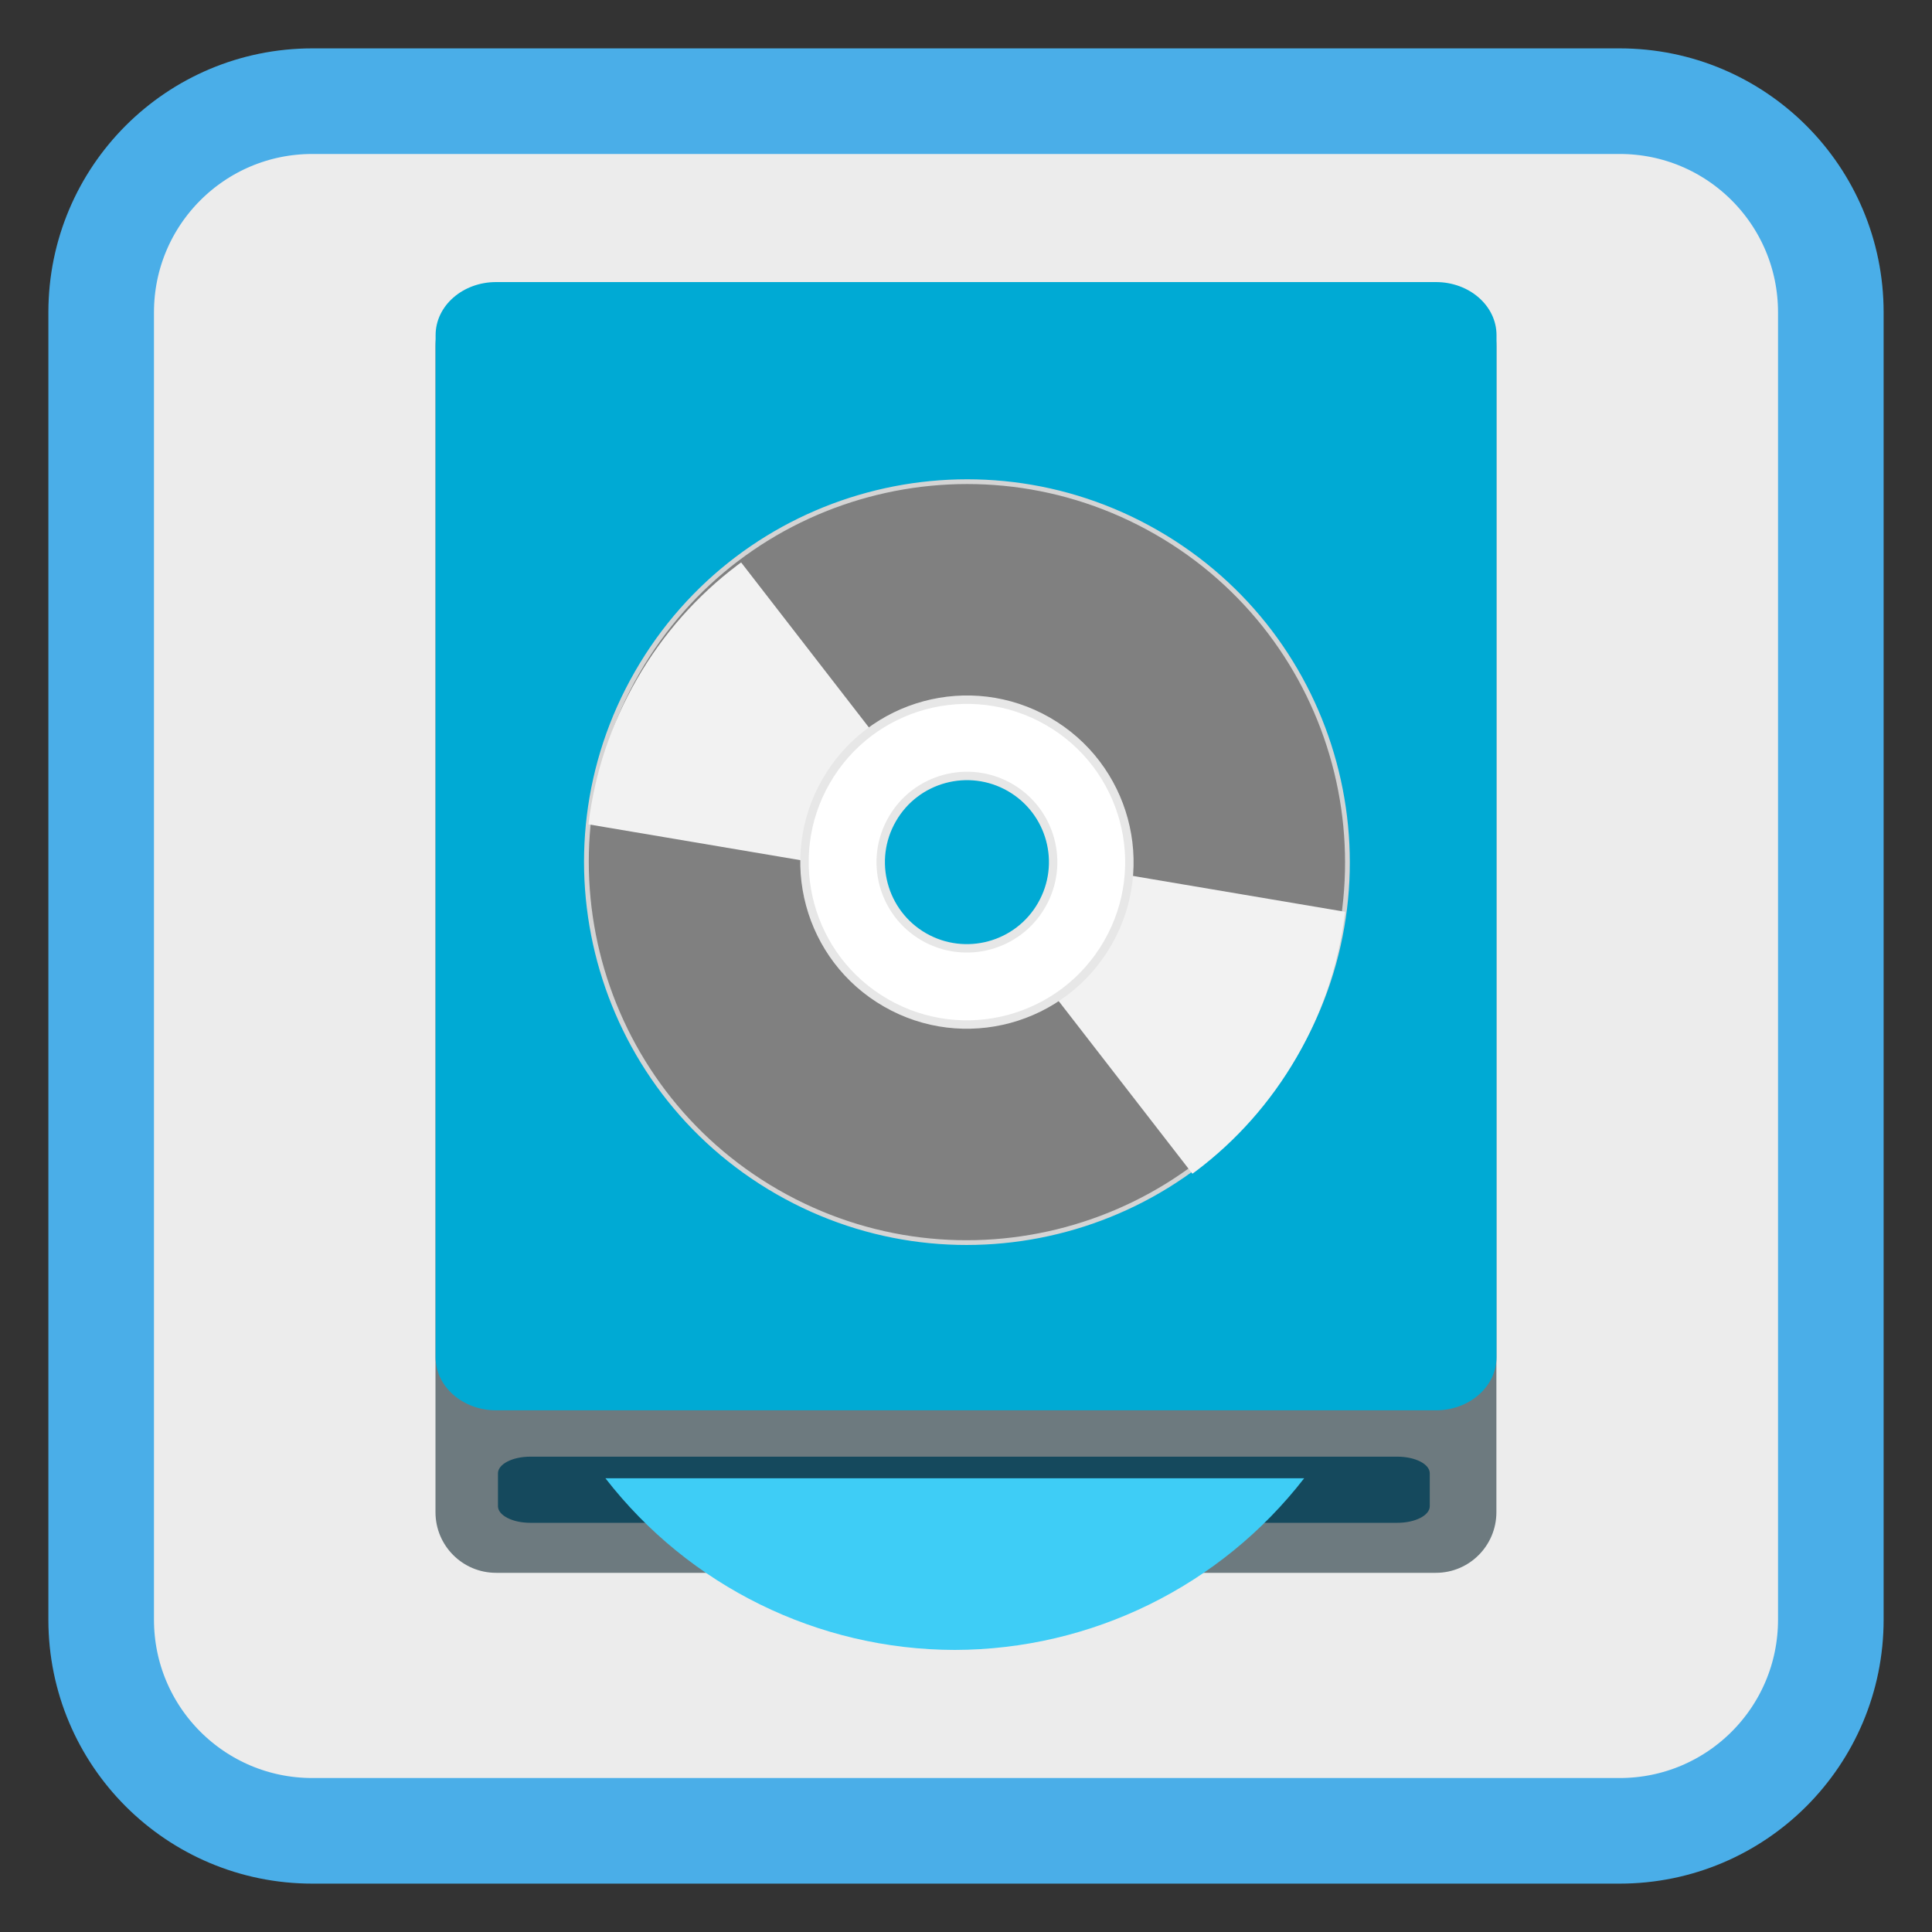 <?xml version="1.0" encoding="UTF-8"?>
<svg xmlns="http://www.w3.org/2000/svg" xmlns:xlink="http://www.w3.org/1999/xlink" width="64pt" height="64pt" viewBox="0 0 64 64" version="1.1">
<rect x="0" y="0" width="64" height="64" fill="#333333" stroke="none"/>
<defs>
<clipPath id="clip1">
  <path d="M 32 28 L 45 28 L 45 41 L 32 41 Z M 32 28 "/>
</clipPath>
<clipPath id="clip2">
  <path d="M 38.324 17.746 C 32.273 14.254 24.539 16.324 21.047 22.375 C 17.555 28.422 19.629 36.156 25.676 39.648 C 31.727 43.141 39.461 41.066 42.953 35.02 C 46.445 28.973 44.371 21.238 38.324 17.746 Z M 33.723 25.711 C 35.375 26.664 35.938 28.77 34.988 30.422 C 34.035 32.07 31.926 32.637 30.277 31.684 C 28.625 30.73 28.062 28.621 29.012 26.973 C 29.965 25.324 32.074 24.758 33.723 25.711 Z M 33.723 25.711 "/>
</clipPath>
<clipPath id="clip3">
  <path d="M 19 16 L 32 16 L 32 30 L 19 30 Z M 19 16 "/>
</clipPath>
<clipPath id="clip4">
  <path d="M 25.727 39.766 C 31.777 43.258 39.512 41.188 43.004 35.137 C 46.496 29.09 44.422 21.355 38.375 17.863 C 32.324 14.371 24.59 16.445 21.102 22.492 C 17.609 28.539 19.68 36.273 25.727 39.766 Z M 30.328 31.801 C 28.676 30.852 28.113 28.742 29.066 27.09 C 30.016 25.441 32.125 24.875 33.777 25.828 C 35.426 26.781 35.992 28.891 35.039 30.539 C 34.086 32.191 31.977 32.754 30.328 31.801 Z M 30.328 31.801 "/>
</clipPath>
</defs>
<g id="surface1">
<path style="fill-rule:nonzero;fill:rgb(92.549%,92.549%,92.549%);fill-opacity:1;stroke-width:27.984;stroke-linecap:butt;stroke-linejoin:miter;stroke:rgb(29.02%,68.235%,90.98%);stroke-opacity:1;stroke-miterlimit:4;" d="M 82.781 26.812 L 429.219 26.812 C 460.156 26.812 485.188 51.844 485.188 82.781 L 485.188 429.219 C 485.188 460.156 460.156 485.188 429.219 485.188 L 82.781 485.188 C 51.844 485.188 26.812 460.156 26.812 429.219 L 26.812 82.781 C 26.812 51.844 51.844 26.812 82.781 26.812 Z M 82.781 26.812 " transform="matrix(0.125,0,0,0.125,0,0)"/>
<path style=" stroke:none;fill-rule:nonzero;fill:rgb(42.745%,47.843%,49.804%);fill-opacity:1;" d="M 16.434 9.457 L 47.566 9.457 C 48.672 9.457 49.57 10.355 49.57 11.465 L 49.57 50.094 C 49.57 51.203 48.672 52.102 47.566 52.102 L 16.434 52.102 C 15.324 52.102 14.426 51.203 14.426 50.094 L 14.426 11.465 C 14.426 10.355 15.324 9.457 16.434 9.457 Z M 16.434 9.457 "/>
<path style=" stroke:none;fill-rule:nonzero;fill:rgb(8.235%,28.627%,36.471%);fill-opacity:1;" d="M 17.566 48.254 L 46.289 48.254 C 46.883 48.254 47.363 48.5 47.363 48.805 L 47.363 49.895 C 47.363 50.199 46.883 50.445 46.289 50.445 L 17.566 50.445 C 16.977 50.445 16.496 50.199 16.496 49.895 L 16.496 48.805 C 16.496 48.5 16.977 48.254 17.566 48.254 Z M 17.566 48.254 "/>
<path style=" stroke:none;fill-rule:nonzero;fill:rgb(0%,66.667%,83.137%);fill-opacity:1;" d="M 16.434 9.344 L 47.566 9.344 C 48.676 9.344 49.574 10.129 49.574 11.102 L 49.574 44.961 C 49.574 45.93 48.676 46.719 47.566 46.719 L 16.434 46.719 C 15.328 46.719 14.43 45.93 14.43 44.961 L 14.43 11.102 C 14.43 10.129 15.328 9.344 16.434 9.344 Z M 16.434 9.344 "/>
<path style=" stroke:none;fill-rule:nonzero;fill:rgb(24.314%,80.392%,96.471%);fill-opacity:1;" d="M 20.055 48.969 C 22.828 52.547 27.098 54.648 31.625 54.656 C 36.152 54.648 40.426 52.551 43.203 48.969 Z M 20.055 48.969 "/>
<path style="fill-rule:nonzero;fill:rgb(50.196%,50.196%,50.196%);fill-opacity:1;stroke-width:1.57;stroke-linecap:butt;stroke-linejoin:miter;stroke:rgb(83.137%,83.137%,83.137%);stroke-opacity:1;stroke-miterlimit:4;" d="M 256.017 113.063 C 186.637 113.073 130.398 169.284 130.409 238.664 C 130.4 308.01 186.644 364.23 255.99 364.238 C 325.37 364.228 381.59 307.984 381.599 238.637 C 381.608 169.291 325.363 113.071 256.017 113.063 Z M 255.991 204.413 C 274.934 204.406 290.227 219.72 290.268 238.645 C 290.256 257.555 274.927 272.9 256.017 272.888 C 237.073 272.896 221.761 257.547 221.74 238.656 C 221.752 219.746 237.081 204.401 255.991 204.413 Z M 255.991 204.413 " transform="matrix(0.087,0.05,-0.05,0.087,21.691,-5.003)"/>
<g clip-path="url(#clip1)" clip-rule="nonzero">
<g clip-path="url(#clip2)" clip-rule="nonzero">
<path style=" stroke:none;fill-rule:evenodd;fill:rgb(94.902%,94.902%,94.902%);fill-opacity:1;" d="M 34.012 28.422 L 46.699 30.566 L 40.875 40.656 L 32.445 29.773 Z M 34.012 28.422 "/>
</g>
</g>
<g clip-path="url(#clip3)" clip-rule="nonzero">
<g clip-path="url(#clip4)" clip-rule="nonzero">
<path style=" stroke:none;fill-rule:evenodd;fill:rgb(94.902%,94.902%,94.902%);fill-opacity:1;" d="M 30.039 29.09 L 17.352 26.945 L 23.176 16.855 L 31.605 27.742 Z M 30.039 29.09 "/>
</g>
</g>
<path style="fill-rule:nonzero;fill:rgb(100%,100%,100%);fill-opacity:1;stroke-width:2.78;stroke-linecap:butt;stroke-linejoin:miter;stroke:rgb(90.588%,90.588%,90.588%);stroke-opacity:1;stroke-miterlimit:4;" d="M 255.991 185.017 C 226.394 185.038 202.39 209.021 202.377 238.637 C 202.365 268.253 226.4 292.272 255.997 292.251 C 285.613 292.263 309.598 268.247 309.611 238.631 C 309.623 209.015 285.607 185.029 255.991 185.017 Z M 256.007 210.182 C 271.736 210.194 284.457 222.917 284.446 238.647 C 284.468 254.357 271.711 267.097 256.001 267.119 C 240.271 267.107 227.531 254.35 227.562 238.654 C 227.54 222.944 240.297 210.204 256.007 210.182 Z M 256.007 210.182 " transform="matrix(0.087,0.05,-0.05,0.087,21.691,-5.003)"/>
</g>
</svg>
